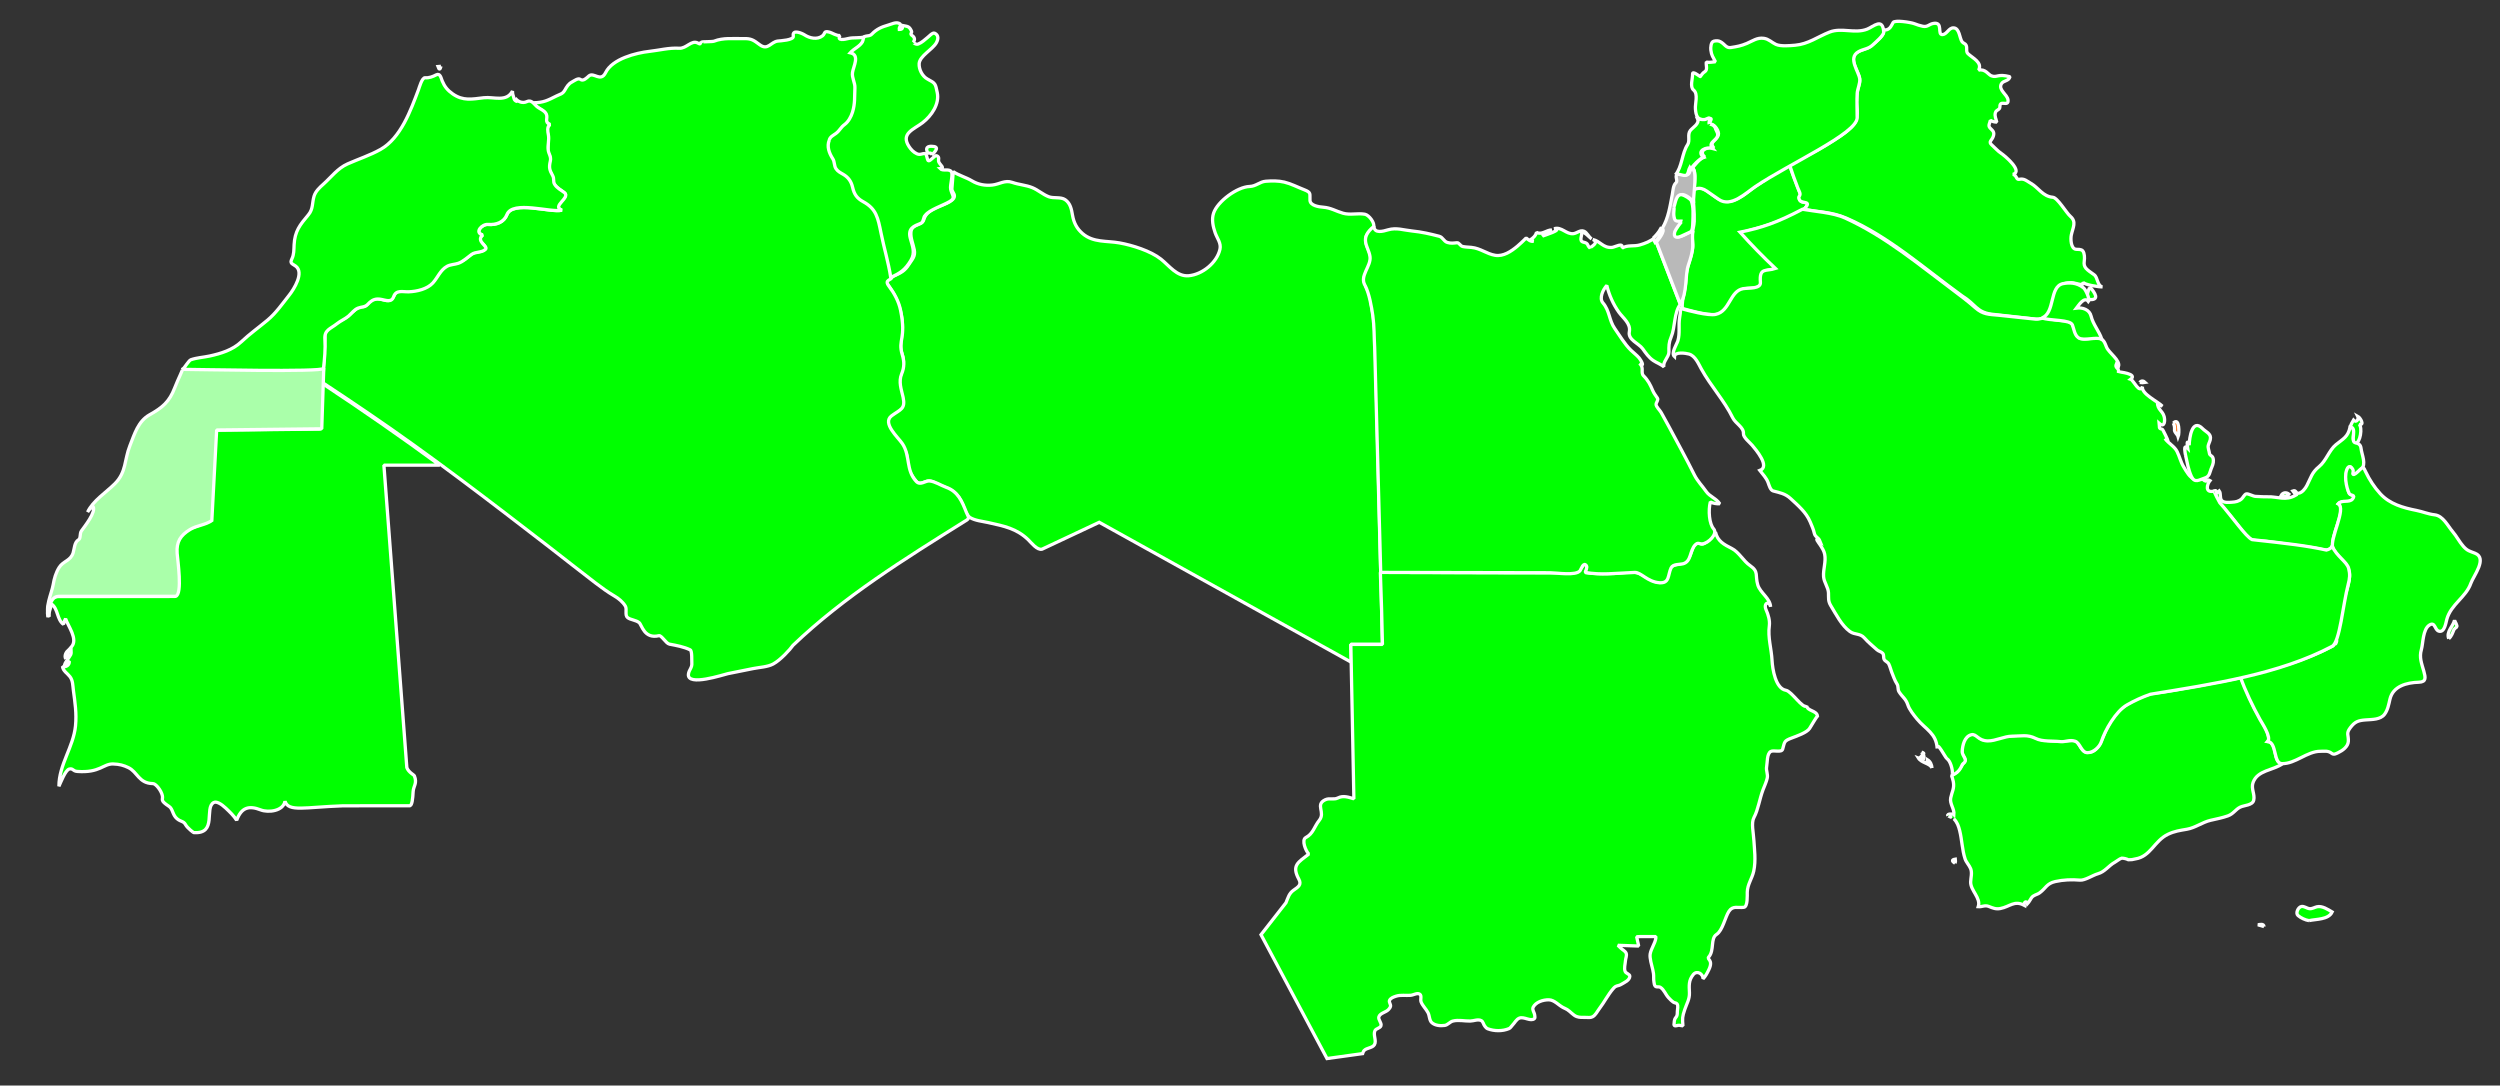 <?xml version="1.0" encoding="UTF-8" standalone="no"?>
<svg
   xml:space="preserve"
   viewBox="0 0 760 330"
   height="330"
   width="760"
   y="0px"
   x="0px"
   sodipodi:docname="MENA_according_to_UNAIDS.svg"
   inkscape:version="1.1 (c68e22c387, 2021-05-23)"
   id="svg2"
   version="1.1"
   xmlns:inkscape="http://www.inkscape.org/namespaces/inkscape"
   xmlns:sodipodi="http://sodipodi.sourceforge.net/DTD/sodipodi-0.dtd"
   xmlns="http://www.w3.org/2000/svg"
   xmlns:svg="http://www.w3.org/2000/svg"
   xmlns:rdf="http://www.w3.org/1999/02/22-rdf-syntax-ns#"
   xmlns:cc="http://creativecommons.org/ns#"
   xmlns:dc="http://purl.org/dc/elements/1.1/"><rect x="0" y="0" width="760" height="330" fill="#333333" stroke="none"/><defs
   id="defs488">
	
	
</defs><sodipodi:namedview
   inkscape:current-layer="svg2"
   inkscape:window-maximized="0"
   inkscape:window-y="0"
   inkscape:window-x="237"
   inkscape:cy="331.04513"
   inkscape:cx="370.68246"
   inkscape:zoom="0.68117601"
   showgrid="false"
   id="namedview486"
   inkscape:window-height="729"
   inkscape:window-width="1176"
   inkscape:pageshadow="2"
   inkscape:pageopacity="0"
   guidetolerance="10"
   gridtolerance="10"
   objecttolerance="10"
   borderopacity="1"
   bordercolor="#666666"
   pagecolor="#ffffff"
   inkscape:pagecheckerboard="0"
   width="802.289px" />
<style
   id="style10"
   type="text/css">
	.st0{fill:#B9B9B9;stroke:#FFFFFF;stroke-width:0.75;stroke-miterlimit:1.231;}
	.st1{fill-rule:evenodd;clip-rule:evenodd;fill:#B9B9B9;}
	.st2{fill:#B9B9B9;stroke:#FFFFFF;stroke-width:0.75;stroke-miterlimit:3.974;}
	.st3{fill:#B9B9B9;}
	.st4{fill:#B9B9B9;stroke:#FFFFFF;stroke-width:0.75;stroke-miterlimit:1.232;}
	.st5{fill:#B9B9B9;fill-opacity:0;}
	.st6{fill:#4F84D3;stroke:#FFFFFF;stroke-width:0.75;stroke-miterlimit:1.232;}
	.st7{fill:#8BB9EF;stroke:#FFFFFF;stroke-width:0.75;stroke-miterlimit:1.231;}
</style>





<path
   style="fill:#00ff00;stroke-width:1;stroke-miterlimit:1.232;stroke-dasharray:none"
   d="m 269.803,86.416 c -1.238,-1.045 1.412,-2.276 2.098,-2.587 2.061,-0.939 3.173,-1.478 4.422,-3.465 1.004,-1.598 2.011,-2.377 1.619,-4.434 -0.338,-1.774 -1.195,-3.562 -1.01,-5.413 0.254,-2.538 3.394,-1.888 3.896,-3.708 0.54,-1.961 2.17,-2.972 3.842,-3.752 1.281,-0.598 5.442,-1.712 5.475,-3.45 0.017,-0.87 -0.852,-1.408 -0.76,-2.333 0.167,-1.692 0.234,-3.392 0.405,-5.084 1.662,1.135 3.892,1.708 5.677,2.785 1.874,1.13 4.001,1.514 6.181,1.28 2.205,-0.237 3.829,-1.608 6.097,-0.803 2.02,0.717 4.16,0.792 6.127,1.614 1.75,0.733 3.163,2.055 4.929,2.734 1.545,0.594 3.631,-0.028 5.009,0.907 1.623,1.101 1.927,2.99 2.239,4.757 0.4,2.262 1.305,4.065 3.101,5.584 3.245,2.744 7.254,2.101 11.157,2.795 3.919,0.699 9.497,2.445 12.635,4.939 2.509,1.995 4.83,5.363 8.417,5.046 4.145,-0.367 8.576,-3.952 9.504,-8.034 0.428,-1.885 -0.871,-3.351 -1.46,-5.05 -0.65,-1.872 -1.126,-4.025 -0.472,-5.963 1.2,-3.556 7.168,-7.966 10.951,-8.091 1.959,-0.064 3.103,-1.455 4.915,-1.591 1.848,-0.139 3.82,-0.171 5.624,0.262 2.11,0.506 3.951,1.507 5.952,2.276 2.373,0.912 1.744,1.228 1.861,3.266 0.092,1.65 2.809,2 4.021,2.088 2.352,0.174 3.874,1.219 6.047,1.837 2.158,0.614 4.422,-0.096 6.612,0.298 1.242,0.222 3.113,2.65 2.671,3.926 -0.465,1.347 -2.14,1.69 -2.373,3.205 -0.323,2.093 1.04,3.645 1.415,5.592 0.422,2.19 -1.018,4.131 -1.776,6.034 -0.806,2.02 1.304,4.419 1.655,6.51 0.595,3.563 1.243,6.932 1.47,10.586 l 2.292,94.92 c -3.204,0 -6.409,0 -9.613,0 0.089,1.814 0.019,3.635 0.18,5.447 l -76.665,-42.568 -17.386,8.173 c -1.473,0.395 -3.278,-1.963 -4.136,-2.802 -3.588,-3.509 -7.484,-4.226 -12.262,-5.292 -1.707,-0.381 -3.939,-0.575 -5.46,-1.5 -1.204,-0.734 -1.774,-2.803 -2.273,-4.001 -1.464,-3.519 -3.246,-4.477 -6.758,-5.773 -1.166,-0.43 -2.281,-1.401 -3.557,-1.369 -1.249,0.032 -2.597,1.392 -3.77,0.149 -0.952,-1.009 -2.597,-3.601 -2.622,-4.997 -0.051,-2.92 -0.339,-3.987 -1.977,-6.473 -1.261,-1.917 -5.453,-5.321 -3.649,-7.872 2.082,-2.943 5.267,-1.817 3.902,-6.644 -0.682,-2.415 -1.173,-4.269 -0.33,-6.719 0.722,-2.099 1.15,-3.832 0.36,-6.002 -0.83,-2.282 -0.185,-4.567 0.023,-6.886 0.247,-2.749 -0.172,-5.521 -1.103,-8.118 -0.801,-2.225 -1.961,-4.322 -3.369,-6.236"
   class="st6"
   id="ly" />

<g
   transform="matrix(4.145,0,0,4.067,-4833.986,-1855.162)"
   id="ye"
   style="fill:#00ff00">
	<path
   style="fill:#00ff00;stroke-width:0.244;stroke-miterlimit:3.768;stroke-dasharray:none"
   d="m 1309.609,520.679 c 0.03,-0.103 0.037,-0.207 0.021,-0.312 -0.342,0.054 -0.203,0.191 -0.021,0.312"
   class="st6"
   id="path2190" />
	<path
   style="fill:#00ff00;stroke-width:0.244;stroke-miterlimit:3.768;stroke-dasharray:none"
   d="m 1332.266,525.411 c -0.013,-0.241 -0.311,-0.156 -0.446,-0.134 0.149,0.045 0.297,0.09 0.446,0.134"
   class="st6"
   id="path2192" />
	<path
   style="fill:#00ff00;stroke-width:0.244;stroke-miterlimit:3.768;stroke-dasharray:none"
   d="m 1335.568,524.965 c 0.522,-0.12 1.429,-0.063 1.696,-0.647 -0.314,-0.188 -0.729,-0.477 -1.116,-0.389 -0.183,0.042 -0.341,0.161 -0.538,0.143 -0.208,-0.02 -0.386,-0.201 -0.602,-0.162 -0.236,0.042 -0.445,0.501 -0.25,0.673 0.204,0.179 0.539,0.343 0.81,0.382"
   class="st6"
   id="path2194" />
	<path
   style="fill:#00ff00;stroke-width:0.244;stroke-miterlimit:3.768;stroke-dasharray:none"
   d="m 1333.627,513.235 c -0.752,-0.028 -0.327,-1.569 -1.073,-1.657 0.335,-0.531 -0.906,-2.181 -1.12,-2.762 l -0.87,-2.012 c -2.209,0.434 -4.428,0.909 -6.602,1.203 -1.814,0.56 -2.729,1.461 -3.139,2.443 -0.379,0.566 -0.581,1.994 -1.488,1.939 -0.618,-0.037 -0.55,-0.963 -1.144,-0.893 -0.749,0.088 -1.361,0.074 -2.12,-0.032 -0.431,-0.06 -0.872,-0.367 -1.294,-0.367 -0.467,0 -0.933,0.045 -1.397,0.089 -0.57,0.054 -1.052,0.31 -1.643,0.277 -0.325,-0.018 -0.446,-0.379 -0.778,-0.421 -0.318,-0.04 -0.562,0.175 -0.695,0.443 -0.145,0.293 -0.192,0.648 -0.137,0.97 0.035,0.208 0.327,0.415 0.169,0.629 -0.15,0.202 -0.269,0.41 -0.423,0.621 -0.083,0.115 -0.186,0.206 -0.311,0.273 -0.298,0.149 -0.146,0.262 -0.085,0.588 0.097,0.517 -0.098,0.757 -0.19,1.228 -0.085,0.436 0.281,0.815 0.239,1.249 -0.083,-0.074 -0.527,-0.086 -0.453,0.087 -0.016,-0.036 0.449,0.225 0.448,0.224 0.249,0.265 0.342,0.54 0.426,0.887 0.167,0.681 0.18,1.44 0.394,2.102 0.088,0.272 0.306,0.475 0.41,0.74 0.124,0.32 0.01,0.666 0,0.993 -0.013,0.647 0.77,1.192 0.558,1.849 0.286,0.022 0.478,-0.138 0.767,-0.023 0.307,0.123 0.519,0.224 0.858,0.157 0.699,-0.139 1.01,-0.627 1.739,-0.245 -0.038,-0.198 0.174,-0.4 0.245,-0.111 0.121,-0.133 0.191,-0.287 0.288,-0.434 0.154,-0.233 0.403,-0.228 0.609,-0.384 0.459,-0.347 0.511,-0.696 1.143,-0.841 0.589,-0.135 1.214,-0.161 1.815,-0.106 0.354,0.032 0.948,-0.374 1.302,-0.474 0.529,-0.15 0.791,-0.608 1.257,-0.866 0.143,-0.079 0.344,-0.258 0.499,-0.304 0.171,0.006 0.334,0.046 0.489,0.121 0.175,0.008 0.346,-0.013 0.513,-0.063 1.125,-0.181 1.378,-1.345 2.389,-1.841 0.47,-0.231 0.885,-0.289 1.386,-0.377 0.619,-0.108 1.131,-0.523 1.74,-0.668 0.423,-0.101 0.852,-0.181 1.262,-0.329 0.41,-0.148 0.556,-0.475 0.903,-0.652 0.288,-0.147 0.908,-0.129 0.997,-0.519 0.103,-0.453 -0.212,-0.864 -0.047,-1.326 0.329,-0.931 1.469,-0.894 2.164,-1.405"
   class="st6"
   id="path2592" />
</g>

<path
   style="fill:#00ff00;stroke-width:1;stroke-miterlimit:1.232;stroke-dasharray:none"
   d="m 98.149,116.375 0.655,-13.708 c -0.605,-3.686 5.155,-4.902 7.229,-6.756 1.028,-0.919 2.71,-2.797 4.293,-2.7 1.377,0.084 1.696,-1.951 3.506,-2.296 2.947,-0.561 4.459,2.243 6.231,-1.589 0.55,-1.186 2.386,-0.69 3.441,-0.826 1.9,-0.247 3.813,-0.501 5.606,-1.151 3.601,-1.306 3.75,-5.101 6.82,-6.692 1.266,-0.657 2.923,-0.73 4.258,-1.214 1.644,-0.598 2.723,-2.406 4.419,-2.74 0.621,-0.122 3.961,-0.389 2.595,-2.116 -0.883,-1.116 -2.287,-1.523 -0.474,-3.148 -2.592,-0.699 -0.252,-3.364 1.65,-3.208 2.516,0.207 4.838,-0.673 5.73,-2.985 1.709,-4.427 13.357,-0.506 16.68,-1.343 -3.809,-1.687 2.782,-3.747 0.712,-5.312 -0.978,-0.739 -2.072,-1.392 -2.866,-2.338 -0.92,-1.093 -0.441,-2.66 -1.344,-4 -0.945,-1.4 -0.421,-2.551 -0.149,-3.945 0.256,-1.306 -0.772,-1.322 -0.628,-2.589 0.135,-1.184 0.116,-2.61 0.132,-3.789 0.022,-1.582 -1.053,-2.853 0.545,-4.081 -1.662,-0.666 -0.99,-1.575 -1.23,-2.794 -0.32,-1.624 -3.191,-2.151 -3.819,-3.822 3.078,-0.008 4.394,-0.74 7.009,-2.052 1.139,-0.571 1.856,-0.572 2.543,-1.75 0.608,-1.043 1.067,-1.918 2.196,-2.51 0.637,-0.335 1.873,-1.309 2.546,-0.787 0.874,0.677 1.977,-0.499 2.558,-1.021 1.509,-1.353 3.581,2.053 5.123,-1.059 2.068,-4.17 9.195,-5.974 13.369,-6.446 2.971,-0.335 5.974,-1.137 8.968,-0.939 2.234,0.148 3.772,-2.647 5.71,-1.571 0.843,0.468 0.652,0.206 0.973,-0.315 0.071,-0.113 3.42,-0.066 3.919,-0.26 2.894,-1.126 5.817,-0.701 8.86,-0.784 2.536,-0.069 3.138,0.446 5.069,1.875 2.466,1.825 3.322,-0.874 5.461,-1.131 0.688,-0.082 4.955,-0.264 4.721,-1.503 -0.422,-2.232 2.685,-0.857 3.424,-0.371 1.544,1.015 3.866,1.528 5.448,0.287 0.869,-0.682 0.302,-1.57 1.956,-1.165 1.175,0.287 2.096,1.135 3.374,1.068 -1.082,1.754 1.601,1.14 2.45,0.923 1.693,-0.432 3.522,-0.028 5.146,-0.561 0.122,2.262 -2.801,3.37 -4.074,4.812 3.469,0.734 0.141,5.519 0.842,7.712 1.217,3.809 0.709,6.688 -0.109,10.445 -0.673,3.092 -4.181,5.5 -6.524,7.529 -1.366,1.183 -0.702,4.272 0.096,5.582 1.29,2.12 0.703,4.429 3.362,5.421 3.631,1.352 2.565,5.864 5.492,8.013 1.357,0.997 2.959,1.719 4.108,2.971 1.553,1.693 1.78,4.469 2.141,6.617 0.745,4.438 2.892,9.37 2.892,13.845 0,1.208 -2.588,0.746 -0.919,2.93 1.616,2.117 2.953,4.606 3.487,7.21 1.838,8.965 -0.863,8.91 0.514,13.507 0.657,2.193 0.692,3.796 -0.177,5.931 -0.981,2.41 -0.086,4.662 0.447,7.066 0.805,3.635 -0.843,3.693 -3.477,5.645 -3.001,2.227 1.988,6.551 3.29,8.516 2.434,3.672 0.97,8.031 4.208,11.459 1.243,1.316 2.672,-0.262 3.998,-0.164 1.678,0.125 3.5,1.367 5.075,1.928 3.596,1.281 4.804,4.242 6.131,7.593 0.63,1.587 1.265,1.779 -0.488,2.755 -18.241,11.415 -36.643,22.835 -52.188,37.682 -0.894,1.277 -3.786,4.469 -6.033,5.687 -1.705,0.924 -4.213,1.009 -6.092,1.391 -2.554,0.518 -5.114,1.01 -7.665,1.541 -1.28,0.266 -12.498,4.047 -12.016,0.153 0.17,-1.373 1.17,-1.905 1.032,-3.426 -0.053,-0.584 0.126,-3.65 -0.494,-3.954 -1.885,-0.925 -4.24,-1.349 -6.321,-1.741 -1.026,-0.194 -2.403,-2.753 -3.187,-2.565 -4.495,1.082 -5.202,-3.312 -6.01,-3.969 -0.955,-0.777 -2.601,-0.847 -3.475,-1.499 -0.983,-0.733 -0.137,-2.552 -0.728,-3.536 -0.743,-1.237 -2.033,-2.314 -3.242,-3.016 -2.072,-1.203 -4.012,-2.631 -5.911,-4.078 -4.717,-3.592 -9.351,-7.292 -14.046,-10.912 -18.106,-13.966 -36.188,-27.879 -55.132,-40.747 -4.519,-3.078 -9.062,-6.11 -13.622,-9.12"
   class="st6"
   id="dz" />



<path
   style="fill:#00ff00;fill-opacity:1;stroke-width:1;stroke-miterlimit:1.232;stroke-dasharray:none"
   d="m 511.414,93.77 c -0.177,-3.044 1.072,-5.943 1.101,-8.969 0.035,-3.479 1.617,-6.059 2.046,-9.37 0.18,-1.379 -0.226,-2.787 -0.116,-4.187 0.105,-1.324 0.555,-2.626 0.605,-3.916 0.103,-2.703 -0.275,-5.95 -0.376,-8.679 -0.085,-2.316 2.861,-1.604 4.207,-0.691 2.217,1.503 4.221,3.78 7.202,3.205 3.001,-0.58 5.763,-3.349 8.244,-4.971 3.172,-2.073 6.339,-4.365 9.667,-6.18 1.027,3.228 2.374,6.343 3.509,9.534 -1.144,0.119 -0.397,1.65 0.339,1.836 1.167,0.294 2.639,0.114 0.751,2.057 -5.923,3.552 -11.855,5.435 -18.975,7.177 l 10.615,10.928 c -0.955,0.46 -3.48,0.404 -4.16,1.244 -0.781,0.966 0.104,2.916 -0.732,3.882 -1.402,1.62 -4.942,0.241 -6.759,1.943 -2.073,1.942 -2.751,5.592 -5.712,6.736 -2.677,1.032 -8.74,-0.889 -11.456,-1.579"
   class="st6"
   id="jo" />
<g
   transform="matrix(4.145,0,0,4.067,-4833.986,-1855.162)"
   id="ae"
   style="fill:#00ff00">
	<path
   style="fill:#00ff00;stroke-width:0.244;stroke-miterlimit:3.768;stroke-dasharray:none"
   d="m 1333.739,493.266 c 0.155,0.01 0.274,-0.049 0.357,-0.179 -0.202,-0.167 -0.458,-0.128 -0.58,0.112 0.074,0.023 0.148,0.045 0.223,0.067"
   class="st6"
   id="path2704" />
	<path
   style="fill:#00ff00;stroke-width:0.244;stroke-miterlimit:3.768;stroke-dasharray:none"
   d="m 1328.583,492.865 c 0.152,-0.1 0.211,-0.041 0.176,0.179 0.073,-0.069 0.147,-0.136 0.223,-0.201 0.145,0.211 0.016,0.517 0.18,0.714 0.158,0.191 0.524,0.147 0.738,0.134 0.278,-0.016 0.513,-0.06 0.727,-0.253 0.097,-0.087 0.21,-0.343 0.342,-0.372 0.144,-0.032 0.501,0.184 0.678,0.188 0.289,0.007 0.577,0.04 0.866,0.03 0.785,-0.028 1.327,0.334 2.096,-0.128 -0.07,-0.108 -0.144,-0.212 -0.223,-0.313 0.242,-0.091 0.209,0.2 0.4,0.179 0.278,-0.031 0.515,-0.367 0.628,-0.589 0.309,-0.607 0.348,-0.953 0.889,-1.404 0.526,-0.439 0.741,-1.231 1.238,-1.642 0.551,-0.454 0.881,-0.575 1.04,-1.321 0.401,0.02 0.228,0.601 0.231,0.846 0.01,0.463 0.509,0.229 0.569,0.743 0.06,0.516 0.413,1.191 0.01,1.591 -0.867,0.853 -0.588,0.256 -0.723,-0.11 -0.132,-0.357 -0.405,0.297 -0.363,0.517 0.031,0.167 -0.045,0.169 -0.02,0.348 0.028,0.192 0.152,0.476 0.154,0.701 0.01,0.625 0.633,0.343 0.381,0.76 -0.2,0.332 -0.855,0.04 -1.108,0.342 0.583,0.325 -0.283,1.849 -0.395,2.786 0.04,0.613 -0.273,0.753 -0.807,0.628 -0.657,-0.154 -1.337,-0.216 -2.004,-0.315 -0.7,-0.104 -1.399,-0.206 -2.101,-0.294 -0.516,-0.065 -1.134,0.038 -1.479,-0.421 -0.351,-0.466 -0.686,-0.938 -1.054,-1.392 -0.258,-0.317 -0.522,-0.629 -0.781,-0.944 -0.262,-0.32 -0.304,-0.649 -0.505,-0.987"
   class="st6"
   id="path2784" />
</g>











<g
   transform="matrix(4.145,0,0,4.067,-4833.986,-1855.162)"
   id="mr"
   style="fill:#00ff00;fill-opacity:1">
	<path
   style="fill:#00ff00;fill-opacity:1;stroke-width:0.244;stroke-miterlimit:3.768;stroke-dasharray:none"
   d="m 1171.048,505.41 c 0.157,-0.199 0.189,-0.449 0.202,-0.692 -0.18,0.172 -0.334,0.441 -0.202,0.692"
   class="st6"
   id="path3878" />
	<path
   style="fill:#00ff00;fill-opacity:1;stroke-width:0.244;stroke-miterlimit:1.231;stroke-dasharray:none"
   d="m 1169.734,502.285 c -0.063,-0.427 -0.027,-0.722 0.144,-1.133 0.048,-0.115 0.206,-0.392 0.507,-0.408 l 8.645,-0.01 c 0.44,-0.232 0.138,-2.142 0.108,-2.878 -0.054,-0.739 -0.128,-1.221 0.464,-1.781 0.496,-0.47 0.48,-0.35 2.056,-0.995 l 0.346,-6.769 7.714,-0.09 0.104,-3.432 c 2.937,1.976 5.819,4.011 8.651,6.133 -1.362,0 -2.735,0 -4.097,0 l 1.682,22.605 c 0.138,0.37 0.519,0.529 0.553,0.616 0.225,0.575 -0.071,0.749 -0.092,1.192 -0.025,0.519 -0.076,0.987 -0.227,1.042 l -4.926,0.006 c -2.798,0.097 -3.996,0.48 -4.244,-0.347 -0.119,0.749 -1.229,0.872 -1.776,0.654 -0.864,-0.343 -1.416,-0.199 -1.77,0.774 -0.201,-0.332 -0.494,-0.615 -0.794,-0.905 -0.355,-0.343 -0.698,-0.527 -0.887,-0.422 -0.71,0.393 0.281,2.372 -1.462,2.247 0.01,0.032 -0.47,-0.339 -0.597,-0.581 -0.157,-0.3 -0.338,-0.204 -0.639,-0.461 -0.326,-0.278 -0.303,-0.732 -0.57,-0.91 -0.716,-0.476 -0.432,-0.482 -0.499,-0.804 -0.082,-0.397 -0.486,-0.903 -0.688,-0.906 -1.053,-0.015 -1.129,-0.87 -1.811,-1.199 -0.344,-0.166 -0.645,-0.254 -1.109,-0.269 -0.723,-0.024 -0.972,0.683 -2.632,0.559 -0.35,-0.026 -0.303,-0.26 -0.601,-0.175 -0.289,0.106 -0.63,1.037 -0.745,1.281 0,-1.613 1.062,-2.928 1.215,-4.509 0.092,-0.952 -0.039,-1.757 -0.159,-2.689 -0.043,-0.336 -0.032,-0.705 -0.246,-0.99 -0.186,-0.249 -0.511,-0.425 -0.546,-0.764 0.249,0.078 0.522,-0.107 0.493,-0.379 -0.168,0.045 -0.302,0.171 -0.36,0.335 0.061,-0.324 0.322,-0.551 0.464,-0.835 0.092,-0.184 -0.041,-0.478 0.066,-0.601 0.485,-0.556 -0.258,-1.541 -0.441,-2.091 -0.076,0.133 -0.127,0.274 -0.155,0.424 -0.492,-0.373 -0.375,-1.143 -0.871,-1.518 -0.08,0.331 -0.199,0.65 -0.268,0.983"
   class="st7"
   id="path3882" />
</g>
<path
   style="fill:#00ff00;fill-opacity:1;stroke-width:1;stroke-miterlimit:1.232;stroke-dasharray:none"
   d="m 390.936,274.429 c 0.65,-1.542 0.906,-2.836 2.357,-3.841 1.359,-0.941 2.461,-1.629 1.577,-3.263 -2.322,-4.292 -0.231,-5.155 3.006,-7.695 -0.873,-0.82 -2.326,-4.281 -0.905,-5.02 2.258,-1.176 2.536,-3.295 4.095,-5.242 1.945,-2.431 -1.333,-4.718 1.779,-6.229 1.334,-0.648 2.588,0.102 3.898,-0.571 1.587,-0.813 3.245,-0.217 4.835,0.267 l -0.925,-46.935 c 3.204,0 6.409,0 9.613,0 -0.121,-7.264 -0.387,-14.642 -0.636,-21.902 12.411,0 24.998,0.114 37.411,0.114 6.091,0 12.183,0 18.275,0 2.385,0 4.217,0.404 5.627,-1.813 1.425,-2.242 1.932,0.848 0.964,1.722 2.926,0.494 5.922,0.424 8.877,0.304 2.262,-0.092 5.892,-0.937 7.963,0.17 2.389,1.277 7.319,5.054 8.362,0.105 0.477,-2.263 1.073,-2.736 3.369,-3.123 2.317,-0.39 2.953,-1.579 3.703,-3.665 0.388,-1.083 0.968,-3.438 2.783,-2.505 1.384,0.711 3.676,-2.681 4.542,-3.541 0.656,2.798 2.597,3.761 5,4.993 2.15,1.102 3.466,3.773 5.524,5.183 2.727,1.87 1.46,2.987 2.342,5.892 0.73,2.404 3.762,4.036 3.883,6.627 -0.443,-1.972 -2.252,-1.068 -1.357,0.932 0.646,1.445 1.193,3.263 0.977,4.857 -0.486,3.6 0.636,6.901 0.829,10.562 0.135,2.571 1.064,8.505 4.187,9.025 1.804,0.301 5.178,5.823 6.379,4.764 0.085,1.553 3.019,1.365 3.234,3.064 -0.346,0.37 -1.822,2.871 -2.405,3.8 -0.767,1.22 -3.938,2.336 -5.331,2.854 -2.522,0.937 -2.188,1.176 -2.839,3.421 -0.334,1.155 -2.752,0.202 -3.622,0.706 -1.199,0.695 -1.006,3.323 -1.247,4.603 -0.237,1.257 0.457,2.255 0.172,3.531 -0.261,1.171 -0.856,2.402 -1.278,3.524 -1.085,2.886 -1.474,6.066 -2.748,8.406 -0.909,1.671 -0.137,4.676 -0.013,7.136 0.115,2.292 0.651,5.902 -0.06,9.176 -0.491,2.265 -1.908,4.011 -1.967,6.391 -0.022,0.844 0.2,4.439 -1.022,4.606 -1.838,0.251 -3.376,-0.6 -4.565,1.25 -1.164,1.814 -1.906,5.808 -3.753,7 -1.92,1.24 -0.592,4.79 -2.356,6.833 -0.723,0.838 1.527,0.795 0,3.912 -0.605,1.235 -0.969,1.917 -1.75,2.76 0.039,-1.533 -1.856,-2.683 -2.966,-1.308 -1.461,1.813 -1.249,3.317 -1.167,5.532 0.073,1.971 -0.82,3.287 -1.427,5.115 -0.749,2.253 -0.734,2.617 -0.549,4.956 0,0 -0.776,-0.164 -1.17,-0.19 -0.485,-0.032 -1.099,0.372 -1.458,0.044 -0.175,-0.159 -0.055,-0.471 -0.044,-0.707 0.017,-0.387 0.045,-0.785 0.177,-1.149 0.146,-0.404 0.528,-0.697 0.663,-1.105 0.14,-0.422 0.119,-0.882 0.133,-1.326 0.023,-0.752 0.33,-1.629 -0.088,-2.254 -0.216,-0.323 -0.736,-0.271 -1.061,-0.486 -0.582,-0.386 -1.071,-0.903 -1.547,-1.414 -0.907,-0.976 -1.341,-2.438 -2.475,-3.138 -0.435,-0.269 -1.12,0.03 -1.503,-0.309 -0.348,-0.309 -0.355,-0.868 -0.442,-1.326 -0.156,-0.826 -0.024,-1.685 -0.133,-2.519 -0.214,-1.642 -0.846,-3.215 -1.016,-4.861 -0.038,-0.366 -0.064,-0.742 0,-1.105 0.292,-1.666 1.432,-3.107 1.724,-4.773 0.03,-0.174 0,-0.53 0,-0.53 h -4.773 l -1.061,0.044 0.619,2.828 -6.32,-0.221 c 0,0 0.65,0.617 0.972,0.928 0.518,0.499 1.3,0.828 1.547,1.503 0.26,0.709 -0.174,1.5 -0.221,2.254 -0.068,1.088 -0.484,2.254 -0.088,3.27 0.246,0.631 1.433,0.782 1.414,1.458 -0.036,1.261 -1.706,1.909 -2.784,2.563 -0.482,0.292 -1.11,0.28 -1.591,0.575 -0.258,0.158 -0.465,0.39 -0.663,0.619 -1.607,1.858 -2.706,4.104 -4.198,6.055 -0.667,0.872 -1.147,2.014 -2.121,2.519 -0.617,0.32 -1.382,0.181 -2.077,0.177 -0.918,-0.005 -1.883,0.063 -2.74,-0.265 -1.111,-0.426 -1.858,-1.499 -2.873,-2.121 -0.393,-0.241 -0.829,-0.405 -1.237,-0.619 -1.443,-0.755 -2.659,-2.291 -4.287,-2.342 -1.772,-0.055 -4.012,0.674 -4.817,2.254 -0.388,0.762 0.445,1.665 0.486,2.519 0.015,0.31 0.144,0.722 -0.088,0.928 -1.149,1.015 -3.175,-0.706 -4.596,-0.133 -0.937,0.378 -1.411,1.447 -2.121,2.166 -0.337,0.341 -0.574,0.832 -1.016,1.016 -1.998,0.836 -4.471,0.81 -6.497,0.044 -0.351,-0.133 -0.596,-0.465 -0.84,-0.751 -0.443,-0.52 -0.5,-1.408 -1.105,-1.724 -0.993,-0.518 -2.239,0.111 -3.359,0.133 -1.753,0.035 -3.559,-0.427 -5.259,0 -0.908,0.228 -1.549,1.191 -2.475,1.326 -1.309,0.191 -2.877,0.057 -3.889,-0.796 -0.835,-0.703 -0.698,-2.077 -1.193,-3.049 -0.595,-1.169 -1.658,-2.087 -2.121,-3.315 -0.274,-0.725 0.261,-1.826 -0.354,-2.298 -0.752,-0.577 -1.883,0.229 -2.828,0.309 -1.471,0.124 -3.017,-0.194 -4.419,0.265 -0.75,0.245 -1.673,0.559 -1.989,1.282 -0.24,0.548 0.417,1.179 0.309,1.768 -0.068,0.37 -0.323,0.692 -0.575,0.972 -0.823,0.916 -2.532,1.055 -2.961,2.21 -0.331,0.891 0.933,1.887 0.619,2.784 -0.257,0.732 -1.463,0.766 -1.812,1.458 -0.644,1.277 0.57,3.067 -0.177,4.287 -0.627,1.024 -2.319,0.89 -3.138,1.768 -0.234,0.25 -0.442,0.928 -0.442,0.928 l -10.828,1.503 -20.064,-37.653 z"
   class="st7"
   id="sd" />
<path
   style="fill:#00ff00;stroke-width:1;stroke-miterlimit:1.232;stroke-dasharray:none"
   d="m 543.994,50.012 c 5.607,-2.698 10.532,-5.331 15.52,-8.692 1.586,-1.068 3.296,-2.391 4.207,-3.755 1.75,-2.621 0.355,-6.085 0.704,-7.066 0.037,-4.074 1.157,-4.578 0.919,-6.536 -0.266,-2.188 -3.44,-6.03 -0.99,-7.903 1.402,-1.072 3.142,-1.027 4.589,-2.211 1.215,-0.995 4.483,-3.599 3.513,-4.65 -0.443,-0.481 0.445,0.045 1.11,-0.153 1.098,-0.325 1.456,-1.338 1.933,-2.196 0.469,-0.843 5.357,-0.063 6.429,0.34 0.848,0.32 1.704,0.622 2.597,0.802 1.469,0.298 1.909,-0.635 3.186,-0.867 3.221,-0.586 1.022,3.555 2.849,3.393 1.331,-0.118 1.859,-2.095 3.324,-2.041 1.86,0.068 1.794,3.168 2.61,4.241 0.387,0.509 0.892,0.42 1.214,1.058 0.393,0.779 -0.129,1.888 0.54,2.529 1.409,1.351 4.508,2.683 3.242,5.017 2.091,-0.459 2.95,1.383 3.883,1.729 1.783,0.662 1.81,-0.725 5.654,0.272 -0.335,1.417 -2.013,1.089 -2.616,2.184 -1.02,1.851 1.863,3.227 2.029,4.909 0.217,2.22 -2.549,-0.221 -2.469,2.03 0.035,1.014 -1.083,0.843 -1.369,1.798 -0.323,1.079 0.22,1.883 0.409,2.878 -0.699,-0.004 -1.347,-0.185 -1.942,-0.546 -0.157,0.913 -0.803,1.608 -0.069,2.363 0.8,0.823 1.401,1.175 0.959,2.525 -0.421,1.287 -1.597,1.58 -0.467,2.582 0.968,0.857 1.818,1.883 2.906,2.6 1.087,0.716 6.747,5.475 3.522,6.364 1.257,0.301 0.938,1.737 1.975,1.5 1.49,-0.34 2.325,0.59 3.519,1.252 2.194,1.215 3.596,3.976 6.632,4.208 1.44,0.11 4.093,4.711 5.364,5.813 1.923,1.667 0.744,3.39 0.261,5.683 -0.231,1.096 -0.173,4.207 1.482,4.323 0.581,0.042 1.553,-0.077 2.008,0.492 0.587,0.73 0.585,2.202 0.451,3.094 -0.297,1.982 0.757,2.563 3.015,4.159 1.139,0.805 0.881,3.303 2.495,3.686 -0.834,0.062 -5.807,-0.634 -5.918,-1.526 0.685,1.586 -2.159,0.314 -3.271,0.266 -1.608,-0.068 -3.687,0.304 -4.415,1.822 -1.578,3.29 -1.295,9.843 -6.651,9.242 l -13.517,-1.517 c -4.524,-0.635 -4.694,-2.968 -8.833,-5.52 -11.446,-8.259 -22.409,-18.156 -35.225,-23.663 -4.605,-1.979 -8.694,-1.811 -12.855,-2.711 2.608,-2.773 -0.533,-1.551 -1.315,-2.731 -0.194,-0.293 -0.356,-0.877 -0.188,-1.172 0.654,-0.736 0.007,-1.486 -0.402,-2.56 -0.909,-2.379 -1.769,-4.717 -2.538,-7.138"
   class="st6"
   id="iq" />



<path
   style="fill:#aaffaa;stroke-width:1;stroke-miterlimit:1.232;stroke-dasharray:none"
   d="m 14.969,187.549 c -1.522,-2.63 0.735,-7.092 1.198,-9.82 0.317,-1.865 0.807,-3.614 1.825,-5.24 1.233,-1.972 3.488,-1.976 4.245,-4.441 0.388,-1.263 0.364,-3.209 1.644,-3.963 0.726,-0.426 0.297,-1.857 0.864,-2.673 0.906,-1.305 4.555,-5.761 3.54,-7.454 -0.682,0.431 -1.257,1.033 -1.658,1.725 1.595,-3.442 5.633,-5.975 8.286,-8.632 3.533,-3.539 2.851,-7.197 4.57,-11.538 1.407,-3.549 2.498,-7.467 6.016,-9.433 3.876,-2.166 5.984,-3.932 7.589,-8.121 1.02,-2.663 2.952,-6.442 2.282,-5.667 l 43.054,-0.341 -0.613,18.403 -31.946,0.361 -1.47,27.529 c -1.901,1.345 -4.602,1.493 -6.588,2.705 -2.988,1.822 -4.195,3.771 -3.958,7.234 0.138,2.012 1.712,12.497 -0.467,13.102 h -35.537 c -2.727,0 -3.163,4.37 -2.876,6.264"
   class="st7"
   id="eh" />


<path
   style="fill:#00ff00;stroke-width:1;stroke-miterlimit:1.232;stroke-dasharray:none"
   d="m 514.472,51.101 c 0.806,-1.002 2.358,-3.086 3.791,-3.359 -2.188,-2.002 0.938,-3.262 2.775,-2.724 -1.614,-1.924 0.791,-2.158 1.347,-3.997 0.308,-1.019 -0.983,-3.08 -2.173,-3.296 -1.357,-0.247 1.227,-2.158 -0.876,-1.579 -3.505,0.964 -3.763,-1.228 -3.926,-3.008 -0.148,-1.617 0.919,-4.571 -0.562,-5.761 -1.186,-0.954 -0.265,-3.492 -0.309,-4.888 -0.033,-1.048 1.952,0.599 2.334,0.784 0.03,0.138 0.486,-0.93 1.329,-1.431 1.041,-0.617 0.338,-2.006 0.52,-2.971 0.906,0.214 1.869,-0.04 2.776,-0.09 -0.725,-1.459 -1.198,-1.837 -1.406,-3.592 -0.076,-0.639 -0.017,-2.443 0.896,-2.666 0.686,-0.169 1.376,-0.175 1.922,0.107 1.473,0.76 1.762,2.051 3.28,1.819 1.852,-0.284 3.08,-0.499 4.847,-1.248 1.812,-0.768 3.14,-1.835 5.174,-1.548 1.502,0.211 2.385,1.258 3.656,1.842 1.447,0.666 4.281,0.389 5.849,0.256 4.002,-0.338 6.86,-2.581 10.484,-4.002 3.663,-1.437 7.666,0.579 11.425,-0.893 1.919,-0.752 4.736,-3.628 5.016,0.871 0.065,1.048 -2.54,3.172 -3.29,3.901 -1.361,1.323 -2.879,1.229 -4.412,2.112 -3.29,1.895 0.157,5.998 0.415,8.263 0.153,1.339 -0.672,2.982 -0.771,4.366 -0.145,2.062 0,5.397 -0.011,7.438 -0.025,4.776 -20.521,13.91 -30.922,20.895 -2.832,1.902 -7.414,6.477 -11.098,3.948 -1.341,-0.919 -2.306,-1.626 -3.689,-2.558 -2.399,-1.618 -3.477,-0.407 -3.874,-0.463 -0.083,-0.295 0.867,-5.935 -0.517,-6.528"
   class="st6"
   id="sy" />

<g
   transform="matrix(4.145,0,0,4.067,-4833.986,-1855.162)"
   id="om"
   style="fill:#00ff00">
	<path
   style="fill:#00ff00;stroke-width:0.244;stroke-miterlimit:3.768;stroke-dasharray:none"
   d="m 1345.815,503.893 c 0.208,-0.184 0.28,-0.431 0.38,-0.679 0.057,-0.075 0.123,-0.138 0.2,-0.192 0.085,-0.1 -0.131,-0.41 -0.155,-0.514 -0.115,0.484 -0.621,0.844 -0.425,1.385"
   class="st6"
   id="path4692" />
	<path
   style="fill:#00ff00;stroke-width:0.244;stroke-miterlimit:3.768;stroke-dasharray:none"
   d="m 1338.582,488.065 c 0.064,-0.18 0.146,-0.35 0.245,-0.513 0.211,0.236 0.414,-0.085 0.313,-0.29 0.181,0.098 0.545,0.714 0.09,0.603 0.292,0.203 0.079,1.448 -0.244,1.39 -0.438,-0.078 0.155,-1.161 -0.404,-1.19"
   class="st6"
   id="path4696" />
	<path
   style="fill:#00ff00;stroke-width:0.244;stroke-miterlimit:3.768;stroke-dasharray:none"
   d="m 1330.545,506.761 c 3.264,-0.75 5.307,-1.536 6.786,-2.339 0.605,-1.153 -0.046,0.663 0.243,-0.621 0.236,-1.049 0.4,-2.096 0.638,-3.095 0.165,-0.692 0.551,-1.561 0.151,-2.22 -0.288,-0.474 -0.872,-0.879 -1.054,-1.402 -0.229,-0.658 1.014,-2.922 0.403,-3.281 0.274,-0.327 0.813,-0.044 1.051,-0.357 0.261,-0.343 -0.159,-0.229 -0.245,-0.402 -0.228,-0.461 -0.411,-1.472 -0.103,-1.94 0.143,-0.218 0.435,0.117 0.39,0.29 -0.142,0.539 0.402,-0.045 0.488,-0.127 0.266,-0.254 0.263,-0.211 0.429,0.147 0.275,0.595 0.636,1.157 1.074,1.644 0.694,0.77 1.664,1.047 2.652,1.246 0.462,0.093 0.855,0.275 1.326,0.327 0.629,0.071 0.974,0.837 1.334,1.265 0.291,0.345 0.488,0.762 0.778,1.092 0.302,0.344 0.461,0.358 0.859,0.517 0.934,0.373 -0.122,1.699 -0.308,2.247 -0.352,1.035 -1.46,1.575 -1.761,2.684 -0.071,0.262 -0.167,1.018 -0.582,0.894 -0.328,-0.098 -0.265,-0.725 -0.684,-0.464 -0.501,0.303 -0.474,1.393 -0.602,1.841 -0.169,0.586 0.022,1.04 0.177,1.607 0.126,0.464 0.206,0.814 -0.358,0.832 -0.905,0.027 -1.901,0.294 -2.124,1.27 -0.088,0.384 -0.157,0.805 -0.398,1.129 -0.3,0.403 -0.897,0.381 -1.371,0.417 -0.574,0.043 -0.804,0.136 -1.141,0.588 -0.326,0.438 -0.114,0.521 -0.142,1.021 -0.022,0.398 -0.428,0.686 -0.748,0.842 -0.154,0.075 -0.31,0.175 -0.468,0.051 -0.272,-0.215 -0.497,-0.156 -0.835,-0.156 -0.979,0 -1.837,0.95 -2.824,0.922 -0.64,-0.018 -0.352,-1.584 -1.039,-1.659 0.291,-0.304 -0.419,-1.372 -0.564,-1.64 -0.505,-0.934 -1.103,-2.172 -1.435,-3.181"
   class="st6"
   id="path4786" />
</g>


<g
   transform="matrix(4.145,0,0,4.067,-4710.033,-1671.852)"
   id="tn"
    data-name="تونس"
   style="fill:#00ff00">
	<path
     data-name="تونس"
   style="fill:#00ff00;stroke-width:0.244;stroke-miterlimit:3.768;stroke-dasharray:none"
   d="m 1197.134,421.561 c 0.053,-0.263 0.3,-0.363 0.49,-0.508 0.297,-0.226 0.322,-0.429 0.651,-0.679 0.263,-0.199 0.461,-0.572 0.562,-0.903 0.204,-0.664 0.147,-1.18 0.18,-1.816 0.021,-0.401 -0.232,-0.749 -0.178,-1.151 0.061,-0.457 0.568,-1.325 -0.164,-1.483 0.263,-0.304 0.692,-0.459 0.895,-0.819 0.075,-0.133 0.027,-0.361 0.21,-0.413 0.201,-0.057 0.326,-10e-4 0.485,-0.169 0.347,-0.367 0.708,-0.53 1.195,-0.669 0.226,-0.065 0.536,-0.234 0.777,-0.138 0.286,0.114 0,0.253 0.032,0.468 0.238,0 0.294,-0.118 0.155,-0.313 0.436,0.095 0.561,0.029 0.738,0.424 0.078,0.174 -0.164,0.191 0.071,0.356 0.18,0.127 0.209,0.347 0.041,0.492 0.014,-0.014 0.201,0.206 0.391,0.127 0.259,-0.107 0.478,-0.318 0.69,-0.497 0.082,-0.069 0.368,-0.377 0.502,-0.316 0.32,0.146 0.277,0.461 0.132,0.723 -0.278,0.503 -1.228,0.986 -1.26,1.558 -0.024,0.43 0.23,0.947 0.619,1.157 0.588,0.317 0.568,0.331 0.708,1.005 0.176,0.849 -0.417,1.731 -1.069,2.246 -0.648,0.512 -1.64,0.8 -0.997,1.794 0.141,0.219 0.33,0.424 0.571,0.534 0.268,0.122 0.378,-0.046 0.625,-0.011 0.081,0.011 0.133,0.409 0.182,0.493 0.121,0.205 0.461,-0.399 0.646,-0.332 0.253,0.092 0.082,0.298 0.158,0.469 0.106,0.238 0.47,0.453 0.09,0.491 0.2,0.214 0.636,-0.021 0.823,0.224 0.156,0.206 -0.102,1.005 -0.046,1.305 0.084,0.45 0.413,0.642 -0.08,0.937 -0.488,0.292 -1.486,0.616 -1.776,1.018 -0.166,0.132 -0.108,0.513 -0.339,0.607 -0.493,0.2 -0.961,0.362 -0.766,1.113 0.156,0.6 0.387,1.072 0.039,1.661 -0.405,0.687 -0.762,0.949 -1.473,1.262 -0.17,-1.12 -0.491,-2.199 -0.712,-3.308 -0.228,-1.148 -0.344,-1.81 -1.312,-2.348 -0.453,-0.251 -0.656,-0.555 -0.769,-1.058 -0.1,-0.442 -0.3,-0.755 -0.701,-0.991 -0.201,-0.118 -0.394,-0.214 -0.527,-0.425 -0.136,-0.216 -0.089,-0.509 -0.226,-0.727 -0.287,-0.455 -0.443,-0.937 -0.263,-1.39"
   class="st6"
   id="path5410" />
	<path
   style="fill:#00ff00;stroke-width:0.244;stroke-miterlimit:3.768;stroke-dasharray:none"
   d="m 1204.655,422.677 c -0.037,-0.297 -0.242,-0.056 -0.31,-0.201 -0.167,-0.355 0,-0.469 0.296,-0.465 0.657,0.009 0.246,0.401 0.014,0.666"
   class="st6"
   id="path5412" />
</g>
<path
   style="fill:#00ff00;stroke-width:1;stroke-miterlimit:1.232;stroke-dasharray:none"
   d="m 414.995,86.779 c -1.831,-2.876 1.941,-5.889 1.477,-8.839 -0.498,-3.166 -3.439,-5.377 1.208,-9.136 0.098,2.307 2.839,1.482 4.261,1.067 2.597,-0.758 4.726,0.087 7.307,0.342 2.824,0.277 5.533,0.894 8.267,1.609 1.155,0.303 1.339,1.536 2.513,1.891 1.042,0.315 1.835,0.188 2.869,0.081 0.694,-0.073 1.015,0.991 1.798,1.15 0.857,0.174 1.733,0.178 2.597,0.262 2.78,0.27 4.636,1.981 7.244,2.408 2.522,0.414 4.933,-1.252 6.741,-2.765 0.938,-0.784 1.812,-1.637 2.672,-2.503 0.736,0.564 1.292,1.144 2.223,0.999 -0.532,-0.262 -0.416,-0.412 -1.118,-0.363 0.911,-0.474 1.821,-1.335 2.043,-2.36 1.574,0.923 3.055,-0.735 4.627,-0.724 -1.056,0.477 -2.07,1.069 -2.878,1.905 0.279,-0.161 6.656,-2.053 3.611,-2.27 2.253,-0.731 3.716,1.799 5.88,1.498 1.033,-0.144 2.008,-1.146 3.104,-0.77 1.019,0.348 1.5,1.797 2.403,2.359 -0.915,-0.628 -1.852,-2.007 -3.059,-2.087 0.357,0.941 -0.964,2.72 0.596,3.085 1.696,0.397 0.902,0.809 2,1.816 0,-0.371 3.027,-1.624 0.835,-2.633 2.331,0.532 3.106,2.643 5.841,2.408 0.887,-0.076 3.505,-1.682 3.04,0.224 1.695,-1.057 3.597,-0.44 5.419,-0.978 1.604,-0.473 3.209,-1.089 4.496,-2.185 l 7.814,20.236 c -1.975,2.465 -1.534,7.023 -2.791,9.944 -0.735,1.707 -0.704,2.771 -0.685,4.576 0.017,1.543 -1.983,3.036 -1.491,4.54 -0.955,-0.866 -2.232,-1.257 -3.286,-1.981 -1.338,-0.919 -2.274,-2.258 -3.19,-3.553 -1.161,-1.642 -4.555,-2.713 -4.063,-5.178 0.496,-2.484 -1.946,-4.206 -3.194,-5.956 -1.726,-2.417 -2.957,-5.233 -3.656,-8.115 -1.159,1.222 -2.393,3.887 -1.184,5.282 2.068,2.389 1.853,5.322 3.587,7.791 1.501,2.138 3.023,4.756 4.899,6.581 0.83,0.807 1.777,1.502 2.534,2.381 0.396,0.46 2.027,3.098 0.06,1.659 1.591,1.218 0.275,2.769 1.284,3.773 1.355,1.347 2.074,2.774 2.784,4.471 0.348,0.835 0.923,1.55 1.418,2.3 0.378,0.574 -0.373,1.305 -0.406,1.866 -0.046,0.75 1.203,1.864 1.544,2.51 0.783,1.48 1.636,2.925 2.427,4.403 2.595,4.854 5.214,9.623 7.67,14.552 0.961,1.928 2.374,3.309 3.581,5.041 1.123,1.613 3.092,2.112 4.133,3.752 -0.984,0.052 -1.978,-0.116 -2.865,-0.545 -0.649,2.634 -0.336,6.656 1.035,8.208 1.305,1.478 -1.707,4.447 -3.543,4.534 -0.91,0.043 -1.256,-0.607 -2.173,0.397 -0.722,0.791 -1.103,2.146 -1.432,3.16 -0.378,1.171 -0.94,2.207 -2.258,2.508 -1.067,0.243 -2.986,0.029 -3.553,1.23 -1.036,2.198 -0.404,4.762 -3.562,4.516 -3.679,-0.287 -5.55,-3.213 -7.488,-3.133 -6.386,0.262 -10.051,0.834 -15.057,0.005 0.144,-0.493 0.725,-1.536 0.366,-2.043 -0.904,-1.282 -1.596,1.043 -1.896,1.463 -1.199,1.682 -7.191,0.671 -9.111,0.671 l -51.523,-0.109 -1.837,-68.321 c -0.193,-3.194 -0.113,-6.544 -0.563,-9.708 -0.385,-2.721 -1.097,-6.746 -2.346,-9.199"
   class="st6"
   id="eg" />

<g
   transform="matrix(4.145,0,0,4.067,-4833.986,-1855.162)"
   id="sa"
   style="fill:#00ff00">
	<path
   style="fill:#00ff00;stroke-width:0.244;stroke-miterlimit:3.768;stroke-dasharray:none"
   d="m 1307.913,513.558 c -0.013,-0.251 -0.117,-0.486 -0.335,-0.625 0,0.082 -0.013,0.164 -0.025,0.246 -0.291,0.011 -0.395,-0.296 -0.645,-0.38 0.242,0.402 0.865,0.394 1.005,0.759"
   class="st6"
   id="path3234" />
	<path
   style="fill:#00ff00;stroke-width:0.244;stroke-miterlimit:3.768;stroke-dasharray:none"
   d="m 1309.41,513.971 c 0.03,-0.282 -0.142,-0.949 -0.395,-1.11 -0.129,-0.082 -0.754,-1.395 -0.718,-0.761 -0.058,-1.134 -0.844,-1.426 -1.47,-2.194 -0.237,-0.291 -0.571,-0.711 -0.682,-1.066 -0.144,-0.459 -0.402,-0.59 -0.637,-0.963 -0.138,-0.219 -0.021,-0.41 -0.179,-0.635 -0.113,-0.16 -0.302,-0.668 -0.377,-0.873 -0.07,-0.192 -0.113,-0.395 -0.202,-0.579 -0.083,-0.17 -0.255,-0.193 -0.339,-0.343 -0.079,-0.143 0,-0.339 -0.111,-0.464 -0.111,-0.127 -0.293,-0.145 -0.414,-0.257 -0.303,-0.282 -0.654,-0.567 -0.921,-0.881 -0.325,-0.381 -0.705,-0.222 -1.071,-0.491 -0.607,-0.448 -1.011,-1.281 -1.393,-1.918 -0.222,-0.371 -0.158,-0.583 -0.177,-0.975 -0.021,-0.424 -0.328,-0.775 -0.359,-1.204 -0.042,-0.563 0.191,-1.122 0.079,-1.683 -0.051,-0.255 -0.191,-0.472 -0.328,-0.687 -0.072,-0.113 -0.508,-0.676 -0.016,-0.291 -0.108,-0.283 -0.354,-0.286 -0.418,-0.596 -0.057,-0.277 -0.193,-0.58 -0.301,-0.841 -0.3,-0.724 -0.884,-1.217 -1.432,-1.738 -0.4,-0.379 -0.796,-0.439 -1.283,-0.573 -0.208,-0.057 -0.307,-0.452 -0.368,-0.621 -0.131,-0.362 -0.384,-0.61 -0.61,-0.911 0.784,-0.286 -0.308,-1.573 -0.564,-1.885 -0.173,-0.209 -0.657,-0.591 -0.637,-0.867 0.036,-0.476 -0.577,-0.751 -0.783,-1.179 -0.625,-1.299 -1.612,-2.378 -2.304,-3.653 -0.211,-0.388 -0.447,-0.987 -0.912,-1.118 -0.211,-0.06 -1.043,-0.198 -1.059,0.193 -0.278,-0.254 0.172,-0.922 0.25,-1.189 0.164,-0.56 0.033,-1.142 0.124,-1.707 0.116,-0.716 0,-0.27 0.105,-0.697 0.534,0.159 2.004,0.553 2.537,0.437 1.059,-0.231 1.042,-1.77 2.037,-1.927 0.373,-0.059 1.288,0.035 1.249,-0.468 -0.091,-1.147 0.408,-0.803 1.102,-1.037 -0.906,-0.868 -1.768,-1.773 -2.597,-2.714 1.61,-0.336 2.679,-0.699 4.576,-1.713 0.804,0.154 2.238,0.242 3.119,0.65 2.961,1.371 5.4,3.467 7.971,5.423 0.544,0.414 1.074,0.826 1.582,1.283 0.579,0.52 0.981,0.494 1.744,0.568 0.879,0.085 1.806,0.209 2.685,0.29 0.323,0.03 0.482,-0.135 0.832,-0.059 0.474,0.102 0.965,0.16 1.447,0.203 0.511,0.046 0.551,0.64 0.714,1.016 0.242,0.559 1.055,0.206 1.517,0.246 0.478,0.042 0.54,0.301 0.696,0.692 0.169,0.423 1.009,0.962 0.879,1.437 -0.043,-0.075 -0.096,-0.142 -0.158,-0.201 -0.143,0.34 0.2,0.301 0.158,0.602 0.01,0.005 1.436,0.137 0.89,0.557 0.21,0.066 0.654,1.139 0.868,0.535 -0.143,0.538 1.149,1.143 1.448,1.47 -0.159,-0.048 -0.278,-0.144 -0.357,-0.29 0.01,0.593 0.367,0.602 0.495,1.078 0.075,0.279 0.045,0.868 -0.361,0.504 0.037,0.317 -0.065,0.379 0.222,0.438 0.044,0.009 0.421,0.826 0.447,0.921 -0.084,-0.072 -0.165,-0.147 -0.245,-0.223 0.247,0.362 0.688,0.566 0.884,0.967 0.198,0.406 0.258,0.778 0.496,1.172 0.183,0.303 0.447,0.823 0.826,0.916 0.173,0.042 0.802,-0.122 0.712,0.22 0.066,-0.174 0.217,-0.237 0.379,-0.134 -0.212,0.259 -0.403,0.964 0.312,0.781 -0.047,0.012 0.366,0.817 0.406,0.874 0.825,0.936 1.937,2.582 2.374,2.759 2.717,0.304 3.973,0.451 5.452,0.78 0.193,-0.046 0.362,-0.162 0.423,-0.287 0.33,0.763 1.079,1.162 1.205,1.657 0.114,0.447 0.082,0.744 -0.035,1.204 -0.393,1.54 -0.609,4.315 -1.178,4.621 -3.874,2.087 -8.722,2.817 -13.325,3.58 -0.597,0.211 -1.172,0.481 -1.717,0.797 -0.82,0.474 -1.616,1.899 -1.882,2.749 -0.123,0.393 -0.585,0.823 -1.018,0.825 -0.452,0.002 -0.536,-0.733 -0.904,-0.857 -0.419,-0.141 -0.728,0.073 -1.089,0.029 -0.56,-0.069 -1.308,0.019 -1.811,-0.239 -0.604,-0.311 -1.05,-0.168 -1.719,-0.167 -0.586,0.001 -1.205,0.36 -1.789,0.353 -0.725,-0.009 -0.831,-0.561 -1.208,-0.462 -0.505,0.133 -0.64,0.797 -0.668,1.216 -0.028,0.414 0.49,0.655 0.051,0.954 -0.084,0.057 -0.172,0.644 -0.803,0.852 0,-0.051 0.034,-0.066 0.031,-0.121"
   class="st6"
   id="path3380" />
	<path
   style="fill:#00ff00;stroke-width:0.244;stroke-miterlimit:3.768;stroke-dasharray:none"
   d="m 1307.153,512.375 c 0.165,0.041 0.202,0.093 0.112,0.156 -0.038,-0.052 -0.075,-0.104 -0.112,-0.156"
   class="st6"
   id="path5480" />
	<path
   style="fill:#00ff00;stroke-width:0.244;stroke-miterlimit:3.768;stroke-dasharray:none"
   d="m 1307.265,512.531 c 0.068,0.096 0.082,0.2 0.043,0.312 -0.082,-0.023 -0.156,-0.06 -0.223,-0.111 0.06,-0.067 0.12,-0.134 0.18,-0.201"
   class="st6"
   id="path5482" />
	<path
   style="fill:#00ff00;stroke-width:0.244;stroke-miterlimit:3.768;stroke-dasharray:none"
   d="m 1323.158,484.739 c 0.11,-0.167 0.282,-0.122 0.403,0 -0.135,0.026 -0.269,0.026 -0.403,0"
   class="st6"
   id="path5488" />
</g>















<path
   style="fill:#00ff00;stroke-width:1;stroke-miterlimit:1.232;stroke-dasharray:none"
   d="m 55.582,112.29 c 0.445,-0.48 1.888,-2.727 2.396,-2.909 1.819,-0.649 3.808,-0.733 5.688,-1.139 3.489,-0.754 7.028,-1.836 9.661,-4.312 2.582,-2.428 5.269,-4.336 7.972,-6.587 2.59,-2.155 4.568,-5.03 6.641,-7.646 1.406,-1.775 4.636,-6.887 1.911,-8.824 -1.055,-0.749 -1.797,-0.774 -1.122,-2.162 0.67,-1.378 0.599,-2.756 0.675,-4.259 0.211,-4.185 1.752,-6.052 4.362,-9.17 1.492,-1.783 1.082,-3.597 1.709,-5.648 0.455,-1.484 1.698,-2.634 2.829,-3.644 2.416,-2.16 4.331,-4.819 7.363,-6.163 3.3,-1.464 6.809,-2.608 9.963,-4.369 6.24,-3.486 9.242,-11.978 11.606,-18.229 0.229,-0.604 1.058,-3.686 2.009,-3.591 1.167,0.117 2.344,-0.347 3.338,-0.87 1.256,-0.661 1.496,0.975 1.862,1.855 0.706,1.7 1.646,2.855 3.173,3.919 3.189,2.222 5.834,1.6 9.48,1.171 3.023,-0.354 6.867,1.449 8.706,-2.035 -0.027,1.135 0.289,1.417 0.45,2.278 0.172,0.923 1.882,1.389 0.386,-0.1 0.808,1.099 2.254,1.661 3.552,1.026 1.323,-0.647 2.11,0.686 2.925,1.425 0.874,0.793 2.434,1.242 2.956,2.36 0.596,1.279 -0.695,2.45 1.118,3.177 -0.982,0.755 -0.663,2.142 -0.477,3.159 0.296,1.609 -0.251,3.024 -0.064,4.576 0.15,1.247 0.974,2.043 0.658,3.382 -0.475,2.014 -0.242,2.729 0.736,4.5 0.497,0.902 0.046,1.705 0.544,2.531 0.739,1.228 1.897,1.716 2.988,2.562 2.011,1.56 -4.006,4.15 -0.788,5.346 -3.322,0.837 -14.97,-3.083 -16.68,1.343 -0.892,2.311 -3.214,3.191 -5.73,2.985 -1.902,-0.158 -4.243,2.509 -1.65,3.208 -2.195,1.97 1.834,3.428 0.873,4.363 -1.098,1.068 -3.022,0.682 -4.208,1.531 -1.242,0.89 -2.604,2.224 -4.074,2.722 -1.112,0.376 -2.367,0.343 -3.411,0.915 -2.023,1.108 -2.838,3.432 -4.321,5.059 -1.699,1.865 -4.84,2.594 -7.31,2.689 -1.856,0.071 -3.853,-0.692 -4.602,1.478 -0.799,2.315 -3.119,0.581 -4.976,0.716 -1.31,0.095 -2.072,0.736 -2.915,1.629 -0.856,0.908 -1.866,0.716 -2.933,1.135 -1.231,0.483 -1.991,1.678 -2.974,2.483 -1.045,0.855 -2.339,1.387 -3.407,2.236 -2.083,1.656 -3.91,1.896 -3.701,4.761 0.207,2.85 -0.1,6.008 -0.425,8.841 -0.14,1.2 -38.81,0.296 -42.762,0.296"
   class="st6"
   id="ma" />


<path
   style="fill:#b9b9b9;fill-opacity:1;stroke-width:1;stroke-miterlimit:1.232;stroke-dasharray:none"
   d="m 503.548,73.616 c 0.447,-0.601 2.882,-3.483 1.761,-4.176 1.911,-3.123 2.365,-6.751 3.058,-10.259 0.213,-1.073 0.244,-2.837 1.128,-3.61 0.663,-0.579 -0.346,-1.832 0.26,-2.473 0.556,-0.588 1.907,0.006 2.551,0.084 1.523,0.184 1.321,-1.359 1.794,-2.263 2.218,0.112 0.56,8.421 0.748,10.849 -0.267,-0.969 -1.841,-2.249 -3.032,-2.561 -1.423,-0.373 -1.866,1.387 -2.145,2.468 -0.313,1.211 -0.99,5.506 0.796,5.28 3.735,-0.474 -1.602,2.012 -0.875,4.634 0.406,1.466 4.258,-1.343 5.06,-1.352 -0.186,1.326 -0.125,2.158 -0.063,4.27 0.055,1.885 -0.722,4.334 -1.295,5.985 -1.115,3.216 -0.295,8.742 -2.522,11.914 l -7.224,-18.79"
   class="st6"
   id="il" />



<g
   transform="matrix(4.145,0,0,4.067,-4710.033,-1671.852)"
   id="lb"
   style="fill:#00ff00">
	<path
   style="fill:#00ff00;stroke-width:0.244;stroke-miterlimit:3.768;stroke-dasharray:none"
   d="m 1259.191,424.15 c 0.493,-0.575 0.477,-1.612 0.895,-2.258 0.207,-0.32 -0.036,-0.752 0.202,-1.061 0.186,-0.24 0.693,-0.505 0.53,-0.878 0.191,0.04 0.481,0.122 0.664,0.013 0.421,-0.251 0.124,0.227 0.186,0.371 -0.01,-0.019 0.277,0.087 0.307,0.116 0.212,0.204 0.093,0.159 0.253,0.454 0.342,0.627 -0.751,0.727 -0.316,1.256 -0.443,-0.132 -1.197,0.177 -0.669,0.67 -0.197,0.045 -0.864,0.693 -0.893,0.893 -0.048,-0.026 -0.086,-0.063 -0.111,-0.112 -0.074,0.144 -0.078,0.315 -0.157,0.462 -0.166,0.312 -0.648,-0.121 -0.891,0.074"
   class="st6"
   id="lb-" />
</g>



<g
   transform="matrix(4.145,0,0,4.067,-4710.033,-1671.852)"
   id="kw"
   style="fill:#00ff00">
	<g
   transform="translate(-29.902,-45.075)"
   id="kw-"
   style="fill:#00ff00">
		<path
   style="fill:#00ff00;stroke-width:0.244;stroke-miterlimit:3.768;stroke-dasharray:none"
   d="m 1319.474,477.573 c 0.044,0.097 -0.528,1.041 0.18,0.971 0.612,-0.06 -0.011,-0.763 -0.18,-0.971"
   class="st6"
   id="path5440" />
		<path
   style="fill:#00ff00;stroke-width:0.244;stroke-miterlimit:3.768;stroke-dasharray:none"
   d="m 1315.97,479.917 c 0.993,-0.362 0.532,-2.375 1.568,-2.566 0.401,-0.074 0.972,-0.111 1.498,0.323 0.136,0.112 0.486,0.84 0.348,1.016 -0.295,-0.414 -0.715,0.288 -0.871,0.491 0.453,-0.06 0.958,0.116 1.07,0.606 0.136,0.596 0.592,1.126 0.792,1.728 -0.384,-0.22 -1.341,0.151 -1.717,-0.113 -0.294,-0.206 -0.33,-0.653 -0.446,-0.961 -0.156,-0.414 -1.641,-0.303 -2.242,-0.524"
   class="st6"
   id="path5486" />
	</g>
</g>

<g
   transform="matrix(4.145,0,0,4.067,-4710.033,-1671.852)"
   id="qa"
   style="fill:#00ff00">
	<path
   style="fill:#00ff00;stroke-width:0.244;stroke-miterlimit:3.768;stroke-dasharray:none"
   d="m 1296.604,445.089 c -0.014,-0.121 -0.189,-0.864 0.155,-0.513 -0.02,-0.12 -0.098,-0.788 0.115,-0.223 0.017,-0.563 0.218,-2.049 0.993,-1.23 0.194,0.206 0.568,0.35 0.57,0.672 0,0.225 -0.11,0.368 -0.161,0.573 -0.045,0.178 0.064,0.409 0.082,0.587 0.017,0.178 0.206,0.181 0.255,0.335 0.082,0.251 0.021,0.478 -0.08,0.71 -0.176,0.401 -0.118,0.694 -0.557,0.825 -0.365,0.11 -0.694,0.4 -0.939,-0.136 -0.224,-0.489 -0.317,-1.078 -0.433,-1.6"
   class="st6"
   id="qa-" />
</g>

<g
   transform="matrix(4.145,0,0,4.067,-4710.033,-1671.852)"
   id="ps"
   style="fill:#b9b9b9;fill-opacity:1">
	<g
   transform="translate(-29.902,-45.075)"
   id="ps-"
   style="fill:#b9b9b9;fill-opacity:1">
		<path
   style="fill:#b9b9b9;fill-opacity:1;stroke-width:0.244;stroke-miterlimit:3.768;stroke-dasharray:none"
   d="m 1287.462,473.957 c 0.215,-0.212 0.415,-0.446 0.558,-0.714 0.267,0.169 -0.3,0.889 -0.425,1.019 -0.052,-0.093 -0.097,-0.204 -0.133,-0.305"
   class="st6"
   id="path5472" />
		<path
   style="fill:#00ff00;fill-opacity:1;stroke-width:0.244;stroke-miterlimit:3.768;stroke-dasharray:none"
   d="m 1288.981,471.636 c 0.114,-0.266 0.152,-1.012 0.607,-0.923 0.158,0.031 0.619,0.302 0.676,0.455 0.168,0.445 0.125,1.07 0.11,1.553 -0.01,0.332 -0.015,0.691 -0.19,0.773 l -0.649,0.304 c -0.308,0.144 -0.616,0.155 -0.484,-0.329 0.035,-0.128 0.491,-0.802 0.556,-0.78 -0.135,-0.046 -0.485,0.088 -0.567,-0.148 -0.144,-0.417 0,-0.73 -0.059,-0.905"
   class="st6"
   id="path5474" />
	</g>
</g>

<g
   transform="matrix(4.145,0,0,4.067,-4710.033,-1671.852)"
   id="bh"
   style="fill:#ff6600">
	<path
   style="fill:#ff6600;stroke-width:0.244;stroke-miterlimit:3.768;stroke-dasharray:none"
   d="m 1295.711,442.701 c 0.071,0.148 0.101,0.304 0.09,0.469 -0.042,0.214 0.218,0.368 0.267,0.558 0.091,-0.236 0.102,-1.517 -0.357,-1.027"
   class="st6"
   id="bh-" />
</g>




<g
   transform="matrix(4.145,0,0,4.067,-4710.033,-1671.852)"
   id="gi">
	<path
   style="stroke-width:0.244;stroke-miterlimit:3.768;stroke-dasharray:none"
   d="m 1168.656,416.033 c -0.06,0.269 -0.134,0.275 -0.219,0.018 0.073,-0.006 0.146,-0.012 0.219,-0.018"
   class="st2"
   id="gi-" />
	<path
   d="m 1168.396,418.043 c 2.394,0 2.394,-3.729 0,-3.729 -2.396,0 -2.396,3.729 0,3.729"
   class="st5"
   id="gi." />
</g>


</svg>
